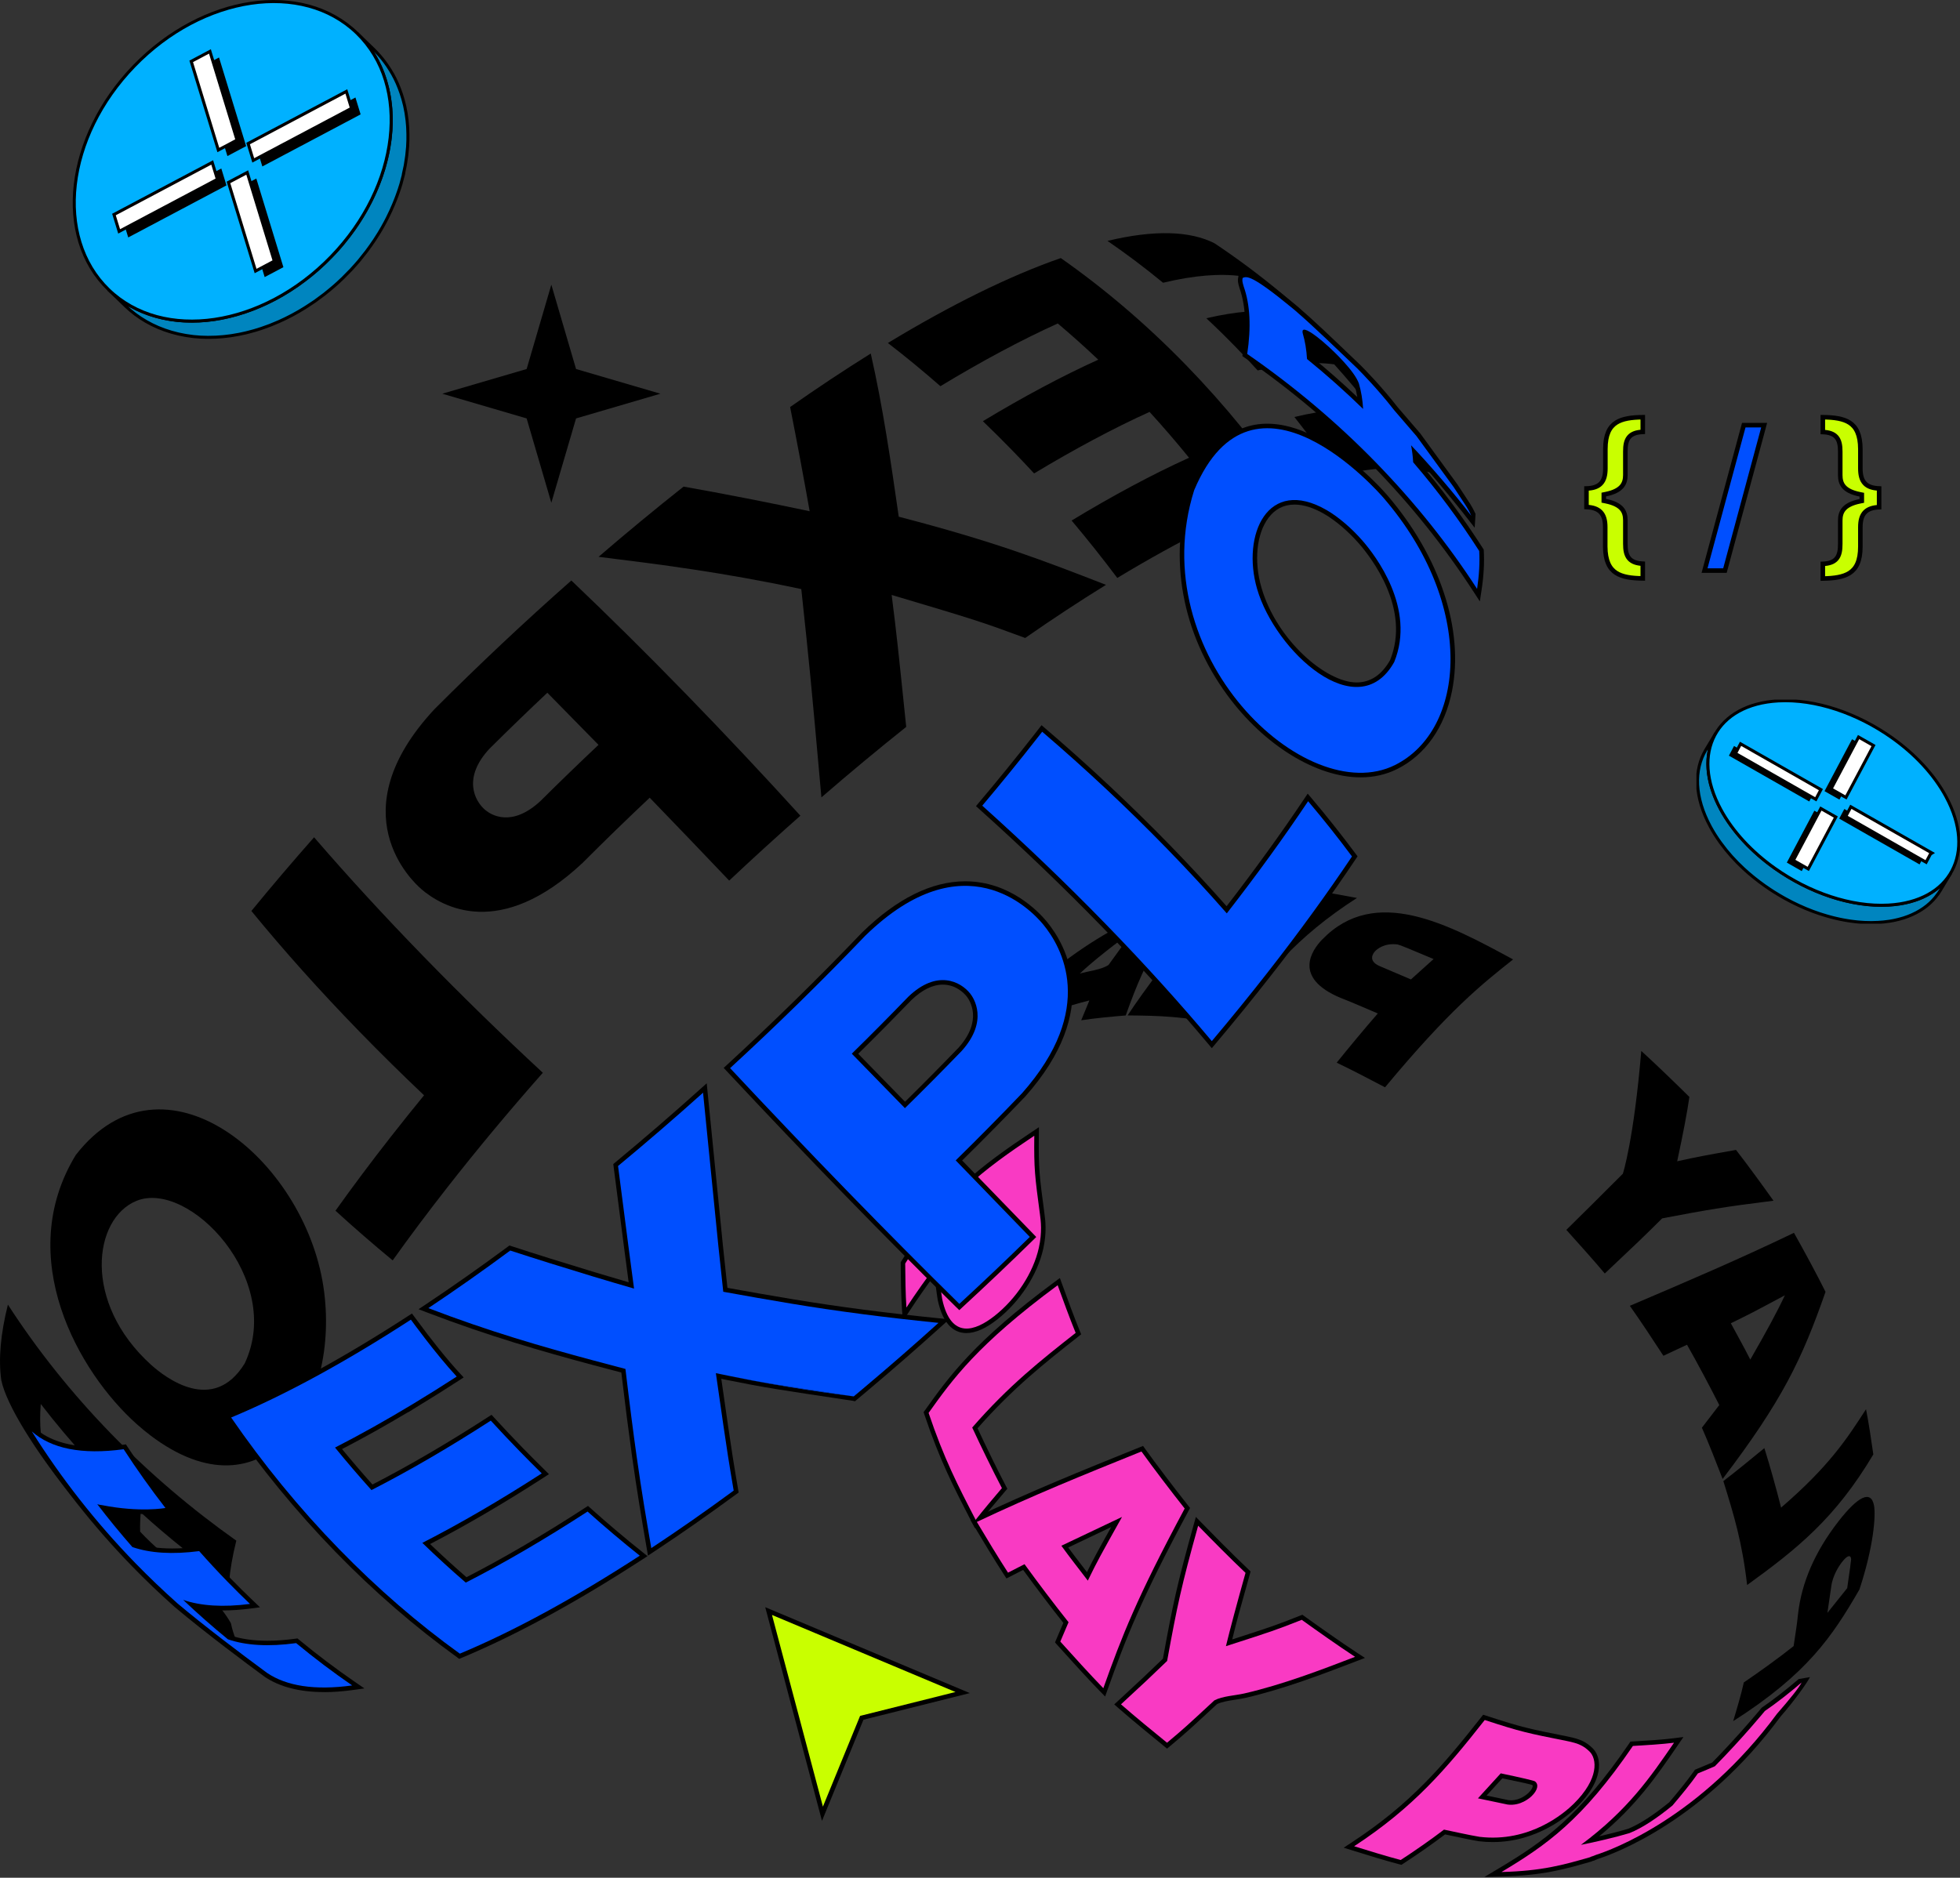 <svg width="647" height="620" viewBox="0 0 647 620" fill="none" xmlns="http://www.w3.org/2000/svg">
<rect x="0" y="0" width="647" height="620" fill="#333333" stroke="none"/>
<g clip-path="url(#clip0_122_294)">
<path d="M133.22 57.25C133.41 56.44 133.58 55.64 133.73 54.83C133.76 54.65 133.8 54.47 133.83 54.29C133.99 53.4 134.12 52.52 134.23 51.64C134.25 51.45 134.27 51.27 134.3 51.08C134.39 50.28 134.47 49.49 134.53 48.7C134.53 48.61 134.55 48.52 134.56 48.43C134.56 48.39 134.56 48.35 134.56 48.31C134.6 47.62 134.64 46.94 134.65 46.26C134.65 46.21 134.65 46.16 134.65 46.11C134.66 45.48 134.67 44.85 134.65 44.23C134.65 44 134.64 43.78 134.63 43.56C134.62 43.11 134.6 42.67 134.58 42.23C134.57 41.97 134.54 41.72 134.53 41.46C134.5 41.05 134.47 40.65 134.42 40.24C134.41 40.12 134.4 39.99 134.39 39.87C134.38 39.76 134.36 39.66 134.35 39.55C134.27 38.87 134.18 38.2 134.07 37.53C134.05 37.43 134.04 37.34 134.03 37.24C133.9 36.49 133.75 35.75 133.59 35.02C133.57 34.94 133.56 34.87 133.54 34.79C133.51 34.64 133.46 34.5 133.43 34.36C133.33 33.96 133.23 33.56 133.12 33.16C133.06 32.92 132.99 32.69 132.92 32.46C132.8 32.06 132.68 31.66 132.55 31.27C132.5 31.12 132.46 30.97 132.41 30.82C132.39 30.75 132.36 30.68 132.33 30.61C132.22 30.29 132.1 29.98 131.99 29.67C131.9 29.43 131.81 29.19 131.72 28.95C131.59 28.63 131.46 28.32 131.33 28.01C131.25 27.82 131.18 27.63 131.1 27.45C131.08 27.41 131.06 27.37 131.04 27.33C130.93 27.09 130.82 26.86 130.71 26.62C130.58 26.35 130.46 26.08 130.32 25.81C130.2 25.58 130.08 25.35 129.95 25.12C129.84 24.91 129.73 24.7 129.62 24.49C129.6 24.46 129.58 24.43 129.56 24.4C129.11 23.59 128.62 22.81 128.11 22.04C128.06 21.97 128.03 21.9 127.98 21.83C127.95 21.78 127.91 21.74 127.88 21.69C127.39 20.97 126.87 20.27 126.33 19.59C126.28 19.53 126.24 19.47 126.2 19.41C126.15 19.35 126.09 19.29 126.04 19.23C125.49 18.56 124.93 17.91 124.33 17.29C124.3 17.26 124.27 17.22 124.24 17.19C123.94 16.88 123.64 16.58 123.34 16.28L117.81 10.93C118.15 11.26 118.48 11.6 118.8 11.94C119.4 12.57 119.96 13.22 120.51 13.88C120.61 14 120.71 14.12 120.8 14.24C121.34 14.92 121.86 15.62 122.35 16.34C122.43 16.46 122.5 16.57 122.58 16.69C123.09 17.46 123.58 18.24 124.03 19.05C124.16 19.29 124.29 19.53 124.42 19.77C124.54 20 124.67 20.23 124.79 20.47C124.92 20.73 125.05 21 125.18 21.27C125.29 21.51 125.41 21.74 125.52 21.98C125.62 22.2 125.71 22.43 125.81 22.66C125.94 22.97 126.08 23.29 126.2 23.61C126.29 23.85 126.38 24.09 126.47 24.33C126.59 24.64 126.7 24.96 126.81 25.27C126.89 25.49 126.95 25.71 127.03 25.93C127.16 26.32 127.28 26.72 127.4 27.12C127.47 27.35 127.53 27.59 127.6 27.83C127.71 28.23 127.81 28.63 127.91 29.03C127.96 29.25 128.02 29.47 128.07 29.69C128.23 30.42 128.38 31.16 128.51 31.91C128.53 32 128.54 32.1 128.55 32.2C128.66 32.87 128.75 33.54 128.83 34.22C128.86 34.45 128.88 34.68 128.91 34.92C128.95 35.32 128.98 35.73 129.02 36.14C129.04 36.4 129.06 36.65 129.07 36.91C129.1 37.35 129.11 37.8 129.12 38.24C129.12 38.46 129.14 38.69 129.14 38.91C129.15 39.53 129.14 40.16 129.14 40.79C129.14 40.84 129.14 40.89 129.14 40.94C129.12 41.62 129.09 42.31 129.05 43C129.05 43.13 129.03 43.26 129.02 43.39C128.96 44.18 128.89 44.98 128.79 45.78C128.77 45.96 128.75 46.15 128.73 46.33C128.62 47.21 128.48 48.09 128.32 48.98C128.29 49.16 128.25 49.34 128.22 49.52C128.07 50.32 127.9 51.13 127.71 51.94C127.68 52.09 127.65 52.23 127.61 52.37C127.39 53.27 127.15 54.18 126.89 55.08C126.81 55.35 126.73 55.61 126.65 55.88C126.53 56.28 126.4 56.69 126.27 57.09C126.17 57.39 126.07 57.7 125.97 58C125.83 58.4 125.69 58.81 125.54 59.21C125.43 59.51 125.32 59.82 125.2 60.12C125.04 60.53 124.88 60.94 124.71 61.35C124.59 61.65 124.47 61.94 124.35 62.24C124.17 62.66 123.98 63.09 123.79 63.51C123.67 63.79 123.54 64.07 123.42 64.35C123.07 65.1 122.71 65.85 122.34 66.6C121.85 67.56 121.34 68.51 120.82 69.44C120.43 70.14 120.03 70.82 119.61 71.5C119.56 71.59 119.5 71.68 119.45 71.77C118.98 72.53 118.5 73.29 118 74.03C117.28 75.12 116.52 76.18 115.74 77.23C115.55 77.49 115.35 77.75 115.15 78.01C114.53 78.82 113.9 79.62 113.25 80.4C113.1 80.58 112.95 80.77 112.79 80.96C112.03 81.86 111.24 82.74 110.44 83.6C110.24 83.81 110.04 84.02 109.84 84.22C109.22 84.87 108.59 85.51 107.95 86.14C107.7 86.38 107.45 86.63 107.2 86.87C106.48 87.55 105.75 88.22 105.01 88.88C104.88 88.99 104.76 89.11 104.63 89.22C103.75 89.98 102.86 90.72 101.96 91.43C101.72 91.62 101.48 91.8 101.25 91.98C100.5 92.56 99.73 93.13 98.96 93.68C98.67 93.88 98.39 94.09 98.1 94.29C97.89 94.44 97.67 94.58 97.46 94.73C96.95 95.08 96.43 95.42 95.91 95.75C95.71 95.88 95.5 96.01 95.3 96.14C94.69 96.52 94.07 96.9 93.45 97.26C93.33 97.33 93.22 97.4 93.1 97.47C92.37 97.89 91.64 98.3 90.9 98.69C90.59 98.86 90.27 99.01 89.96 99.17C89.49 99.41 89.02 99.65 88.54 99.88C88.2 100.04 87.87 100.2 87.53 100.35C87.09 100.55 86.65 100.76 86.21 100.95C85.5 101.26 84.79 101.55 84.08 101.84C83.88 101.92 83.68 102.01 83.47 102.09C82.55 102.44 81.63 102.77 80.71 103.08C79.97 103.33 79.24 103.56 78.5 103.77C78.31 103.82 78.13 103.87 77.94 103.93C77.36 104.09 76.78 104.25 76.19 104.4C75.96 104.46 75.72 104.52 75.49 104.57C74.86 104.72 74.24 104.86 73.61 104.98C73.47 105.01 73.33 105.04 73.2 105.07C72.45 105.22 71.69 105.34 70.94 105.46C70.74 105.49 70.54 105.51 70.34 105.54C69.76 105.62 69.19 105.69 68.62 105.75C68.39 105.77 68.16 105.8 67.93 105.82C67.28 105.88 66.62 105.93 65.97 105.96C65.86 105.96 65.76 105.98 65.65 105.98C64.9 106.02 64.15 106.03 63.41 106.03C63.2 106.03 63 106.03 62.79 106.03C62.23 106.03 61.67 106.01 61.11 105.98C60.89 105.97 60.66 105.96 60.44 105.95C59.76 105.91 59.08 105.85 58.4 105.78C58.34 105.78 58.28 105.77 58.22 105.76C57.49 105.68 56.76 105.57 56.03 105.45C55.82 105.42 55.62 105.38 55.41 105.34C54.87 105.24 54.33 105.14 53.79 105.02C53.58 104.97 53.37 104.93 53.16 104.88C52.44 104.71 51.73 104.53 51.03 104.32C45 102.56 39.92 99.56 35.86 95.64L41.39 100.99C45.45 104.92 50.53 107.91 56.56 109.67C57.27 109.88 57.98 110.06 58.69 110.23C58.9 110.28 59.11 110.32 59.32 110.37C59.86 110.49 60.4 110.6 60.94 110.69C61.15 110.73 61.35 110.77 61.56 110.8C62.29 110.92 63.01 111.02 63.75 111.11C63.81 111.11 63.87 111.12 63.93 111.13C64.61 111.2 65.29 111.26 65.97 111.3C66.19 111.31 66.41 111.32 66.64 111.33C67.2 111.36 67.76 111.37 68.33 111.38C68.53 111.38 68.74 111.38 68.94 111.38C69.69 111.38 70.43 111.36 71.18 111.33C71.29 111.33 71.39 111.32 71.5 111.31C72.15 111.28 72.8 111.23 73.46 111.17C73.69 111.15 73.92 111.12 74.15 111.1C74.73 111.04 75.3 110.97 75.88 110.89C76.08 110.86 76.27 110.84 76.47 110.81C77.23 110.7 77.98 110.57 78.74 110.42C78.88 110.39 79.01 110.36 79.15 110.34C79.78 110.21 80.41 110.08 81.04 109.93C81.27 109.88 81.5 109.82 81.73 109.76C82.32 109.61 82.9 109.46 83.49 109.29C83.67 109.24 83.86 109.19 84.04 109.14C84.74 108.94 85.44 108.72 86.13 108.49C86.17 108.48 86.21 108.46 86.25 108.45C87.17 108.14 88.09 107.81 89.01 107.46C89.21 107.38 89.41 107.29 89.62 107.21C90.33 106.93 91.05 106.63 91.75 106.32C91.85 106.28 91.94 106.24 92.04 106.2C92.38 106.05 92.73 105.88 93.07 105.72C93.41 105.56 93.75 105.41 94.08 105.25C94.55 105.02 95.02 104.78 95.49 104.54C95.81 104.38 96.12 104.22 96.44 104.05C96.5 104.02 96.55 103.99 96.61 103.96C97.29 103.6 97.96 103.22 98.64 102.83C98.76 102.76 98.88 102.68 99 102.61C99.51 102.31 100.02 102.01 100.53 101.69C100.63 101.63 100.74 101.56 100.84 101.49C101.05 101.36 101.25 101.23 101.45 101.1C101.97 100.77 102.49 100.43 103 100.08C103.21 99.94 103.43 99.79 103.64 99.65C103.77 99.56 103.91 99.47 104.04 99.38C104.2 99.27 104.35 99.15 104.5 99.04C105.27 98.49 106.03 97.92 106.79 97.34C106.94 97.22 107.1 97.11 107.25 96.99C107.33 96.92 107.42 96.85 107.5 96.78C108.4 96.06 109.3 95.33 110.17 94.57C110.19 94.55 110.22 94.53 110.25 94.51C110.35 94.42 110.45 94.32 110.56 94.23C111.3 93.58 112.03 92.91 112.74 92.22C112.86 92.11 112.98 92.01 113.09 91.9C113.23 91.77 113.36 91.62 113.49 91.49C114.13 90.86 114.76 90.22 115.38 89.57C115.52 89.42 115.67 89.28 115.82 89.13C115.88 89.07 115.93 89.01 115.98 88.95C116.78 88.09 117.56 87.21 118.33 86.31C118.37 86.26 118.42 86.21 118.46 86.16C118.57 86.03 118.67 85.88 118.79 85.75C119.44 84.97 120.07 84.17 120.69 83.36C120.81 83.21 120.93 83.07 121.04 82.91C121.12 82.8 121.19 82.69 121.28 82.58C122.06 81.54 122.81 80.47 123.54 79.38C123.57 79.34 123.59 79.31 123.62 79.27C124.09 78.56 124.54 77.85 124.99 77.12C125.04 77.03 125.09 76.94 125.15 76.86C125.53 76.24 125.9 75.62 126.26 74.98C126.3 74.92 126.33 74.85 126.36 74.78C126.89 73.85 127.4 72.9 127.88 71.94C128.26 71.19 128.62 70.44 128.96 69.69C128.99 69.63 129.02 69.56 129.05 69.5C129.15 69.28 129.24 69.07 129.33 68.85C129.52 68.43 129.71 68 129.89 67.58C130.02 67.28 130.13 66.99 130.25 66.69C130.42 66.28 130.58 65.87 130.74 65.46C130.86 65.16 130.97 64.85 131.08 64.55C131.23 64.15 131.37 63.74 131.51 63.34C131.61 63.04 131.72 62.73 131.82 62.43C131.95 62.03 132.08 61.62 132.2 61.22C132.25 61.04 132.32 60.86 132.37 60.68C132.4 60.59 132.42 60.5 132.44 60.41C132.7 59.5 132.94 58.6 133.16 57.7C133.2 57.55 133.23 57.41 133.26 57.26L133.22 57.25Z" fill="#0085BF" stroke="black" stroke-miterlimit="10"/>
<path d="M109.327 84.737C131.964 61.352 135.762 28.308 117.811 10.93C99.859 -6.448 66.955 -1.58 44.318 21.804C21.681 45.188 17.883 78.233 35.835 95.611C53.786 112.989 86.69 108.121 109.327 84.737Z" fill="#00B1FF" stroke="black" stroke-miterlimit="10"/>
<path d="M87.37 91.49L93.55 88.22L84.61 58.95L78.42 62.23L87.37 91.49Z" fill="black"/>
<path d="M42.33 78.4L74.76 61.21L73.05 55.63L40.62 72.83L42.33 78.4Z" fill="black"/>
<path d="M81.25 48.25L75.07 51.53L66.12 22.26L72.3 18.98L81.25 48.25Z" fill="black"/>
<path d="M119.04 37.77L86.6 54.96L84.9 49.39L117.33 32.19L119.04 37.77Z" fill="black"/>
<path d="M84.37 89.49L90.55 86.22L81.61 56.95L75.42 60.23L84.37 89.49Z" fill="white" stroke="black" stroke-miterlimit="10"/>
<path d="M39.33 76.4L71.76 59.21L70.05 53.63L37.62 70.83L39.33 76.4Z" fill="white" stroke="black" stroke-miterlimit="10"/>
<path d="M78.25 46.25L72.07 49.53L63.12 20.26L69.3 16.98L78.25 46.25Z" fill="white" stroke="black" stroke-miterlimit="10"/>
<path d="M116.04 35.77L83.6 52.96L81.9 47.39L114.33 30.19L116.04 35.77Z" fill="white" stroke="black" stroke-miterlimit="10"/>
</g>
<g clip-path="url(#clip1_122_294)">
<path d="M639.735 295.181C639.993 294.807 640.245 294.434 640.475 294.046L643.901 288.328C643.672 288.715 643.42 289.096 643.162 289.463C643.075 289.585 642.975 289.707 642.889 289.822C642.709 290.066 642.529 290.31 642.335 290.54C642.091 290.842 641.832 291.136 641.567 291.417C641.502 291.488 641.437 291.553 641.373 291.618C641.157 291.84 640.935 292.063 640.705 292.279C640.618 292.365 640.525 292.444 640.439 292.53C640.187 292.76 639.929 292.983 639.663 293.198C639.613 293.241 639.555 293.292 639.505 293.335C639.189 293.593 638.858 293.838 638.521 294.075C638.427 294.139 638.334 294.204 638.248 294.261C637.982 294.441 637.716 294.621 637.443 294.786C637.335 294.851 637.228 294.922 637.12 294.987C636.782 295.188 636.43 295.389 636.078 295.576C636.049 295.59 636.021 295.605 635.992 295.626C635.604 295.828 635.209 296.022 634.799 296.208C634.684 296.259 634.562 296.309 634.447 296.366C634.139 296.503 633.822 296.632 633.499 296.761C633.377 296.812 633.255 296.862 633.126 296.905C632.695 297.063 632.256 297.221 631.804 297.365C631.782 297.372 631.753 297.379 631.725 297.386C631.301 297.523 630.863 297.645 630.417 297.76C630.281 297.796 630.137 297.832 630.001 297.868C629.641 297.954 629.275 298.04 628.909 298.119C628.772 298.148 628.643 298.177 628.506 298.205C628.018 298.306 627.522 298.392 627.019 298.471C626.624 298.529 626.222 298.579 625.82 298.622C625.626 298.644 625.439 298.672 625.252 298.694C624.649 298.759 624.038 298.809 623.413 298.838C622.673 298.881 621.933 298.895 621.179 298.902C620.927 298.902 620.676 298.895 620.432 298.888C619.929 298.888 619.426 298.874 618.923 298.852C618.621 298.838 618.32 298.816 618.025 298.795C617.565 298.766 617.105 298.73 616.638 298.687C616.315 298.658 615.999 298.615 615.676 298.579C615.23 298.529 614.785 298.471 614.332 298.407C614.002 298.356 613.672 298.306 613.341 298.256C612.896 298.184 612.457 298.112 612.012 298.026C611.682 297.961 611.344 297.897 611.013 297.832C610.568 297.738 610.123 297.645 609.684 297.537C609.354 297.458 609.024 297.386 608.686 297.3C608.233 297.185 607.788 297.07 607.335 296.941C607.012 296.855 606.689 296.769 606.365 296.668C605.899 296.532 605.432 296.388 604.965 296.237C604.663 296.144 604.354 296.05 604.052 295.95C603.542 295.777 603.032 295.598 602.522 295.411C602.263 295.318 602.005 295.231 601.753 295.131C601.049 294.865 600.338 294.585 599.641 294.29C599.584 294.269 599.526 294.247 599.476 294.226C598.722 293.909 597.967 293.579 597.22 293.227C596.983 293.119 596.746 292.997 596.502 292.882C595.992 292.638 595.489 292.401 594.986 292.142C594.699 291.999 594.411 291.84 594.124 291.697C593.679 291.46 593.226 291.23 592.781 290.986C592.479 290.82 592.177 290.648 591.876 290.476C591.452 290.238 591.035 289.994 590.618 289.743C590.317 289.563 590.008 289.376 589.706 289.19C589.261 288.917 588.815 288.636 588.37 288.349C588.183 288.227 588.003 288.112 587.817 287.99C587.17 287.566 586.531 287.128 585.898 286.682C585.353 286.295 584.814 285.899 584.275 285.49C584.11 285.368 583.952 285.238 583.786 285.116C583.406 284.822 583.032 284.527 582.659 284.233C582.486 284.096 582.314 283.96 582.141 283.816C581.739 283.486 581.344 283.155 580.949 282.817C580.834 282.717 580.712 282.624 580.597 282.523C580.094 282.092 579.605 281.647 579.117 281.201C579.038 281.129 578.966 281.057 578.887 280.986C578.276 280.411 577.673 279.836 577.084 279.24C577.019 279.175 576.955 279.111 576.89 279.046C576.294 278.435 575.712 277.817 575.151 277.192C575.044 277.078 574.943 276.963 574.835 276.84C574.282 276.223 573.75 275.59 573.233 274.958C573.14 274.843 573.054 274.736 572.967 274.621C572.436 273.953 571.919 273.284 571.423 272.602C571.243 272.358 571.071 272.106 570.898 271.855C570.769 271.668 570.625 271.474 570.496 271.287C570.317 271.029 570.151 270.763 569.979 270.497C569.857 270.31 569.735 270.131 569.613 269.944C569.433 269.657 569.261 269.362 569.081 269.075C568.98 268.909 568.88 268.744 568.779 268.579C568.513 268.119 568.255 267.659 568.003 267.2C563.743 259.305 562.817 251.884 564.727 245.856C565.166 244.463 565.762 243.148 566.495 241.919L563.068 247.638C559.146 254.218 559.34 263.227 564.584 272.94C564.835 273.399 565.094 273.859 565.36 274.319C565.453 274.477 565.554 274.635 565.647 274.793C565.827 275.088 565.999 275.389 566.186 275.677C566.294 275.856 566.416 276.029 566.531 276.201C566.71 276.474 566.883 276.747 567.069 277.02C567.199 277.207 567.328 277.394 567.457 277.573C567.63 277.825 567.802 278.076 567.982 278.32C567.982 278.32 567.989 278.328 567.996 278.335C568.492 279.017 569.009 279.685 569.541 280.353C569.627 280.468 569.72 280.576 569.807 280.691C570.324 281.33 570.863 281.955 571.409 282.573C571.516 282.688 571.617 282.81 571.725 282.925C572.292 283.55 572.867 284.168 573.463 284.779C573.528 284.843 573.592 284.908 573.657 284.973C574.246 285.562 574.842 286.144 575.46 286.718C575.511 286.769 575.561 286.819 575.611 286.862C575.64 286.884 575.669 286.912 575.69 286.934C576.171 287.379 576.667 287.825 577.17 288.256C577.285 288.356 577.4 288.45 577.522 288.55C577.917 288.888 578.312 289.218 578.715 289.549C578.887 289.685 579.052 289.822 579.225 289.958C579.598 290.26 579.972 290.555 580.353 290.842C580.518 290.964 580.676 291.093 580.841 291.215C581.373 291.618 581.919 292.02 582.465 292.408C583.097 292.853 583.736 293.292 584.383 293.715C584.569 293.838 584.749 293.96 584.936 294.075C585.151 294.211 585.36 294.355 585.575 294.491C585.805 294.635 586.035 294.772 586.258 294.908C586.559 295.095 586.868 295.282 587.17 295.468C587.587 295.72 588.011 295.957 588.427 296.201C588.729 296.374 589.031 296.546 589.332 296.711C589.778 296.955 590.223 297.193 590.669 297.422C590.956 297.573 591.243 297.724 591.531 297.875C592.034 298.126 592.536 298.371 593.039 298.608C593.276 298.723 593.521 298.845 593.758 298.953C594.505 299.297 595.259 299.628 596.013 299.951C596.071 299.973 596.128 299.994 596.186 300.023C596.883 300.31 597.587 300.59 598.291 300.856C598.549 300.95 598.808 301.043 599.067 301.136C599.577 301.323 600.087 301.503 600.597 301.675C600.899 301.776 601.2 301.869 601.509 301.963C601.976 302.113 602.443 302.257 602.91 302.394C603.233 302.487 603.557 302.573 603.88 302.667C604.332 302.789 604.778 302.911 605.23 303.026C605.561 303.112 605.891 303.184 606.229 303.263C606.674 303.363 607.12 303.464 607.558 303.557C607.896 303.629 608.226 303.694 608.557 303.751C609.002 303.838 609.44 303.909 609.886 303.981C610.216 304.032 610.547 304.089 610.877 304.132C611.322 304.197 611.775 304.247 612.22 304.305C612.544 304.341 612.86 304.384 613.183 304.412C613.643 304.455 614.11 304.491 614.57 304.52C614.871 304.542 615.173 304.563 615.468 304.578C615.97 304.599 616.473 304.606 616.976 304.613C617.228 304.613 617.479 304.628 617.723 304.628C618.47 304.628 619.218 304.606 619.957 304.563C620.582 304.527 621.193 304.477 621.797 304.42C621.998 304.398 622.192 304.369 622.386 304.348C622.781 304.297 623.176 304.254 623.564 304.197C623.578 304.197 623.6 304.197 623.614 304.197C624.103 304.118 624.584 304.032 625.058 303.938C625.195 303.909 625.324 303.881 625.46 303.852C625.827 303.773 626.193 303.687 626.552 303.601C626.696 303.565 626.832 303.529 626.969 303.493C627.414 303.378 627.853 303.249 628.276 303.119C628.305 303.112 628.327 303.105 628.355 303.098C628.808 302.954 629.246 302.803 629.677 302.638C629.799 302.595 629.922 302.545 630.044 302.494C630.367 302.372 630.683 302.236 630.992 302.099C631.107 302.049 631.229 301.999 631.344 301.941C631.739 301.761 632.134 301.575 632.515 301.374C632.515 301.374 632.529 301.374 632.536 301.366C632.565 301.352 632.594 301.338 632.623 301.316C632.982 301.129 633.327 300.928 633.664 300.727C633.772 300.662 633.88 300.598 633.988 300.526C634.261 300.353 634.534 300.181 634.792 300.001C634.886 299.937 634.979 299.879 635.065 299.815C635.403 299.578 635.733 299.326 636.057 299.075C636.114 299.032 636.164 298.988 636.215 298.938C636.48 298.723 636.739 298.5 636.991 298.27C637.084 298.191 637.17 298.105 637.256 298.019C637.486 297.803 637.709 297.58 637.924 297.351C637.989 297.286 638.054 297.214 638.118 297.149C638.37 296.884 638.607 296.611 638.837 296.33C638.851 296.309 638.866 296.287 638.887 296.266C639.081 296.029 639.261 295.784 639.44 295.54C639.526 295.418 639.627 295.303 639.713 295.181H639.735Z" fill="#0085BF" stroke="black" stroke-miterlimit="10"/>
<path d="M642.385 263.055C652.435 281.668 643.937 297.696 623.391 298.845C611.049 299.535 597.169 294.7 585.883 286.697C578.376 281.374 572.018 274.657 568.003 267.222C557.952 248.601 566.458 232.573 586.997 231.424C599.339 230.734 613.211 235.569 624.504 243.572C632.011 248.895 638.376 255.619 642.385 263.048V263.055Z" fill="#00B1FF" stroke="black" stroke-miterlimit="10"/>
<path d="M607.134 270.296L633.65 285.418L635.086 282.71L635.611 282.379L608.815 267.114L607.134 270.296Z" fill="black"/>
<path d="M589.835 284.815L594.756 287.624L603.851 270.49L598.922 267.674L589.835 284.815Z" fill="black"/>
<path d="M611.365 244.082L602.277 261.223L607.198 264.024L616.293 246.891L611.365 244.082Z" fill="black"/>
<path d="M572.407 246.316L598.93 261.445L597.242 264.635L570.719 249.506L572.407 246.316Z" fill="black"/>
<path d="M609.289 269.578L635.805 284.7L637.241 281.991L637.766 281.661L610.97 266.395L609.289 269.578Z" fill="white" stroke="black" stroke-miterlimit="10"/>
<path d="M591.99 284.096L596.911 286.905L606.006 269.772L601.078 266.956L591.99 284.096Z" fill="white" stroke="black" stroke-miterlimit="10"/>
<path d="M613.52 243.364L604.432 260.504L609.353 263.306L618.448 246.172L613.52 243.364Z" fill="white" stroke="black" stroke-miterlimit="10"/>
<path d="M574.562 245.598L601.085 260.727L599.397 263.917L572.874 248.787L574.562 245.598Z" fill="white" stroke="black" stroke-miterlimit="10"/>
</g>
<path d="M284.836 567.105L284.468 567.197L284.325 567.548L271.492 598.871L253.72 531.948L317.78 558.851L284.836 567.105Z" fill="#C9FF00" stroke="black" stroke-width="1.5"/>
<path d="M523.701 167.411V161.285C525.765 161.228 527.35 160.765 528.417 159.67C529.558 158.499 529.94 156.775 529.94 154.644V148.259C529.94 143.484 531.313 140.963 533.467 139.567C535.566 138.205 538.558 137.8 542.282 137.754V142.602C540.229 142.693 538.753 143.18 537.804 144.253C536.763 145.429 536.531 147.126 536.531 149.088V156.837C536.531 158.292 536.225 159.567 535.328 160.614C534.423 161.671 532.824 162.603 530.016 163.169L529.415 163.291V163.905V164.733V165.348L530.018 165.469C532.851 166.035 534.447 166.967 535.345 168.022C536.235 169.067 536.531 170.34 536.531 171.8V179.55C536.531 181.541 536.776 183.246 537.82 184.432C538.772 185.514 540.245 186.014 542.282 186.126V190.981C538.538 190.934 535.545 190.518 533.445 189.146C531.288 187.737 529.915 185.201 529.891 180.426V174.043C529.891 171.929 529.494 170.202 528.311 169.026C527.258 167.98 525.714 167.502 523.701 167.411Z" fill="#C9FF00" stroke="black" stroke-width="1.5"/>
<path d="M582.353 140.382L569.403 188.402H562.67L575.621 140.382H582.353Z" fill="#004FFF" stroke="black" stroke-width="1.5"/>
<path d="M615.612 159.631C616.665 160.719 618.236 161.195 620.299 161.279V167.46C618.289 167.548 616.745 168.014 615.69 169.055C614.505 170.226 614.109 171.956 614.109 174.091V180.476C614.109 185.25 612.736 187.772 610.575 189.175C608.469 190.543 605.465 190.959 601.718 191.025V186.182C603.771 186.091 605.25 185.603 606.2 184.515C607.238 183.326 607.469 181.606 607.469 179.599V171.849C607.469 170.394 607.775 169.12 608.672 168.072C609.577 167.015 611.176 166.083 613.983 165.517L614.585 165.396V164.782V163.953V163.338L613.982 163.218C611.149 162.651 609.553 161.719 608.655 160.665C607.765 159.619 607.469 158.346 607.469 156.886V149.136C607.469 147.147 607.224 145.45 606.175 144.279C605.221 143.216 603.747 142.74 601.718 142.651V137.754C605.464 137.799 608.457 138.205 610.558 139.567C612.712 140.964 614.085 143.485 614.109 148.261V154.644C614.109 156.748 614.478 158.46 615.612 159.631Z" fill="#C9FF00" stroke="black" stroke-width="1.5"/>
<path d="M181.995 94L190.156 121.844L218 129.995L190.156 138.156L181.995 166L173.844 138.156L146 129.995L173.844 121.844L181.995 94Z" fill="black"/>
<g clip-path="url(#clip2_122_294)">
<path d="M319.06 440.16C314.31 440.16 311.11 436.49 309.55 429.25C309.14 426.78 308.78 423.78 308.46 421.07C305.85 424.57 302.91 428.78 300.45 432.54L298.02 436.26L297.72 431.82C297.43 427.6 297.36 422.06 297.32 417.2V416.78L297.54 416.42C310.74 394.68 323.71 385.02 340.6 373.75L342.95 372.18L342.92 375C342.8 385.89 343.1 388.16 344.78 400.76C345.08 403.05 345.59 406.88 344.38 412.33C342.48 420.88 336.65 429.83 329.14 435.71C325.38 438.66 321.99 440.15 319.07 440.15L319.06 440.16ZM322.74 415.74C322.8 416.02 323.01 416.87 323.35 416.87C323.69 416.87 324.26 416.61 324.78 416.21C326.5 414.92 327.87 412.65 328.19 410.56C328.29 409.87 328.29 409.63 327.35 401.95L321.65 406.83L322.74 415.74Z" fill="black"/>
<path d="M320.75 502.51L322.07 501.82L320.74 502.5C314.89 491.21 310.27 482.3 305.12 467L304.88 466.28L305.32 465.66C313.31 454.47 321.57 442.9 348.26 423.17L349.87 421.98L350.55 423.86C352.44 429.08 354.62 435.04 356.47 439.53L356.9 440.57L356.01 441.27C344.92 450 334.43 458.25 322.69 471.6C325.71 478.09 329.33 485.48 332.05 490.66L332.52 491.55L331.87 492.32C328.81 495.92 325.62 499.69 323.25 502.74L321.82 504.57L320.75 502.51Z" fill="black"/>
<path d="M363.13 558.46C358.71 553.9 352.94 547.54 348.89 543.01L348.26 542.3L351.01 535.85C347.11 530.94 342.05 524.27 337.74 518.36L332.23 521.18L331.5 520.05C328.23 515.03 324.08 508.14 321.18 503.25L320.34 501.84L321.82 501.14C340.79 492.18 356.43 485.86 376.23 477.86L377.32 477.42L378 478.37C381.72 483.55 387.31 490.92 392.23 497.14L392.84 497.91L392.38 498.77C376.56 528.27 371.71 540.78 365.61 557.9L364.8 560.16L363.13 558.44V558.46ZM352.62 510.96C354.22 513.13 356.11 515.58 357.81 517.79C358.15 518.23 358.48 518.67 358.81 519.09C360.97 514.71 362.11 512.62 366.8 504.21C363.27 505.88 361.01 506.96 352.62 510.96Z" fill="black"/>
<path d="M384.29 576.58C380.05 573.12 373.65 567.9 369.05 563.86L367.81 562.77L369.02 561.65C376.95 554.32 377.91 553.44 383.88 547.68C387.19 529.51 388.57 523.09 394.06 503.36L394.76 500.86L396.57 502.72C399.39 505.62 406.57 512.95 412.17 518.25L412.82 518.87L412.58 519.74C408.73 533.46 408.31 534.97 406.76 541.31C419.74 537.12 421.03 536.67 429.16 533.46L429.92 533.16L430.58 533.64C434.61 536.54 442.26 541.98 448.14 545.83L450.58 547.42L447.86 548.46C436.63 552.77 423.9 557.66 411.08 560.62C410.07 560.85 408.97 561.02 407.81 561.2C405.6 561.54 403.32 561.89 401.73 562.68C392.36 571.35 391.77 571.9 386.19 576.58L385.25 577.37L384.29 576.59V576.58Z" fill="black"/>
<path d="M607.84 516.04C607.18 516.92 604.99 520.08 604.51 523.78L603.23 532.54L609.76 524.39C610.633 518.41 611.067 515.25 611.06 514.91C611.06 514.6 610.95 513.13 609.52 514.21C608.98 514.62 608.3 515.42 607.84 516.03M606.7 502.55C613.43 493.86 617.66 491.93 618.62 497.12C619.24 500.49 618.47 510.65 613.81 524.81C604.77 540.47 596.48 552.75 572.12 568.3C573.27 564.49 574.79 559.4 575.64 555.51C580.69 552.08 587.31 547.33 592.08 543.51C592.53 540.35 593.24 536.15 593.53 532.97C594.68 522.59 599.12 512.36 606.71 502.55" fill="black"/>
<path d="M568.88 489.03C572.34 500.2 575.07 509.02 576.73 523.35C593.19 511.44 605.81 501.37 618.39 480.22C617.74 475.73 616.87 469.75 615.98 465.3C609.75 474.95 603.87 484.07 587.94 497.79C586.44 491.85 584.26 483.98 582.42 478.14C578.4 481.46 573.03 485.87 568.88 489.03Z" fill="black"/>
<path d="M577.77 448.92C583.157 439.593 586.96 432.517 589.18 427.69C578.63 433.33 577.77 433.79 571.35 436.92C573.29 440.52 575.95 445.27 577.77 448.92ZM549.09 447.65C545.84 442.65 541.46 436.02 538.01 431.16C557.27 422.95 573.9 415.85 592.19 407.06C595.45 412.83 599.65 420.61 602.61 426.54C594.82 448.84 588.37 462.35 568.64 488.33C566.68 483.22 564 476.41 561.8 471.4L567.54 463.93C564.48 457.88 560.24 449.89 556.88 444.01L549.09 447.66" fill="black"/>
<path d="M535.71 387.54C524.91 398.33 524.49 398.75 517.05 406.08C520.9 410.36 526.04 416.07 529.74 420.49C540.96 409.89 541.88 409.03 548.69 402.28C563.95 399.4 568.64 398.56 585.43 396.45C581.8 391.36 576.9 384.61 573.06 379.68C562.09 381.64 560.68 381.89 553.64 383.44C555.647 374.107 556.99 367.023 557.67 362.19C552.98 357.56 546.67 351.44 541.79 347C539.31 376.42 535.74 387.48 535.71 387.54Z" fill="black"/>
<path d="M453.9 314.1C453.43 314.6 451.3 317.19 455.42 318.99L465.76 323.39L473.23 316.66C465.87 313.527 461.913 311.923 461.36 311.85C456.95 311.27 454.54 313.42 453.9 314.1ZM436.51 310.17C453.98 292.12 478.16 305.23 499.48 316.79C489.17 324.95 478.51 333.39 457.2 359.01C452.44 356.51 446.1 353.18 441.24 350.88C445.23 345.94 450.63 339.42 454.81 334.63C451.1 333.06 446.2 330.89 442.44 329.45C426.68 322.79 433.04 313.74 436.5 310.16" fill="black"/>
<path d="M372.23 335.27C382.5 335.38 390.62 335.47 405.47 338.65C417.62 322.13 427.78 309.44 447.93 296.49C443.41 295.64 437.38 294.52 432.82 293.91C423.02 300.22 413.77 306.17 400.43 322.3C394.91 321.88 387.52 321.5 381.98 321.49C378.98 325.57 374.99 331.03 372.22 335.28" fill="black"/>
<path d="M343.29 400.97C341.6 388.28 341.3 386 341.42 375C324.7 386.16 311.85 395.72 298.81 417.2C298.85 421.56 298.91 427.38 299.21 431.73C302.12 427.27 306.22 421.44 309.51 417.25C309.95 420.76 310.44 425.45 311.02 428.94C313.93 442.43 321.98 439.44 328.22 434.55C335.46 428.88 341.1 420.25 342.92 412.02C344.07 406.82 343.58 403.16 343.29 400.96V400.97ZM329.66 410.8C329.28 413.28 327.71 415.88 325.67 417.41C324.83 418.04 322.04 419.8 321.27 415.99L320.08 406.23L328.5 399.03C329.38 406.23 329.77 410.157 329.67 410.81L329.66 410.8Z" fill="#F93AC3"/>
<path d="M355.08 440.09C353.16 435.43 350.86 429.1 349.14 424.36C322.65 443.95 314.45 455.42 306.53 466.52C311.65 481.71 316.24 490.59 322.07 501.82C324.57 498.6 328.09 494.46 330.73 491.35C327.63 485.43 323.73 477.41 320.93 471.35C333.01 457.46 343.73 449.03 355.08 440.1V440.09Z" fill="#F93AC3"/>
<path d="M376.79 479.26C357 487.26 341.37 493.58 322.46 502.51C325.47 507.58 329.53 514.31 332.75 519.26L338.2 516.47C342.43 522.31 348.23 529.99 352.73 535.63L350.01 542.02C354.2 546.7 359.84 552.91 364.21 557.42C370.33 540.24 375.2 527.68 391.07 498.09C386.67 492.53 380.93 485.02 376.8 479.26H376.79ZM359.09 521.9C356.46 518.45 352.89 513.91 350.36 510.38C358.887 506.313 365.56 503.143 370.38 500.87C362.86 514.32 362.41 515.12 359.09 521.9Z" fill="#F93AC3"/>
<path d="M447.33 547.07C441.95 543.55 434.94 538.6 429.71 534.84C421.03 538.27 420.11 538.57 404.68 543.54C406.107 537.693 408.263 529.623 411.15 519.33C406.34 514.78 400.12 508.51 395.51 503.76C389.99 523.6 388.64 529.94 385.27 548.42C379.01 554.46 378.16 555.24 370.04 562.74C374.5 566.66 380.63 571.67 385.24 575.42C390.81 570.75 391.38 570.22 400.87 561.43C403.56 560.01 407.79 559.83 410.75 559.15C423.47 556.22 436.14 551.35 447.33 547.05V547.07Z" fill="#F93AC3"/>
<path d="M462 615.58C457.27 614.35 451.08 612.43 446.56 611.02L443.55 610.08L446.19 608.35C465.71 595.55 476.23 583.13 488.95 566.99L489.59 566.17L490.58 566.49C502.43 570.37 504.71 570.82 517.36 573.34C521.95 574.25 523.69 575.3 525.66 577.17C527.04 578.48 527.82 580.46 527.84 582.75C527.87 585.77 526.61 590.65 520.46 596.68C517.7 599.39 507.56 608.22 492.75 608.22C491.25 608.22 489.72 608.13 488.21 607.95C485.56 607.51 482.36 606.83 479.53 606.22C478.66 606.03 477.82 605.85 477.02 605.69C473.15 608.63 467.8 612.38 463.18 615.37L462.63 615.73L462 615.57V615.58ZM497.9 594.37C498.19 594.41 498.49 594.43 498.78 594.43C501.89 594.43 504.14 592.39 504.56 591.98C505.64 590.93 505.99 590.08 505.96 589.66C505.96 589.56 505.93 589.49 505.81 589.4C505.38 589.16 502.96 588.65 495.92 587.17L490.73 592.86L497.9 594.36V594.37Z" fill="black"/>
<path d="M494.88 616.84C509.55 608.05 521.21 599.95 537.8 575.65L538.21 575.05L538.94 575.01C542.92 574.78 548.38 574.46 552.42 573.95L555.71 573.53L553.83 576.27C546.85 586.45 540.21 596.14 527.9 606.32C531.39 605.51 534.79 604.63 537.41 603.85C541.15 602.35 545.73 599.4 551.03 595.08C553.54 592.14 556.97 587.98 559.25 584.7L559.5 584.34L559.91 584.17C562.11 583.27 563.76 582.58 565.22 581.94C574.29 572.7 581.35 564.09 581.42 564.01L581.56 563.84L581.74 563.72C585.17 561.39 589.87 557.73 593.74 554.4L597.47 553.75C596.72 555.36 592.52 561.35 587.76 566.79C562.37 601.19 533.11 611.99 527.35 613.84L527.07 613.96C526.67 614.12 526.28 614.28 525.93 614.43L525.91 614.39C525.73 614.47 525.56 614.55 525.38 614.62L525.31 614.65L525.23 614.67C516.36 617.22 509.36 619.24 495.68 619.6L490.01 619.75L494.88 616.83V616.84Z" fill="black"/>
<path d="M524.64 578.26C522.84 576.56 521.33 575.66 517.08 574.82C504.35 572.29 502.06 571.83 490.12 567.92C477.31 584.17 466.72 596.68 447.01 609.6C451.6 611.03 457.73 612.93 462.38 614.14C466.77 611.29 472.51 607.3 476.67 604.11C480.19 604.84 484.86 605.9 488.4 606.49C504.93 608.47 516.33 598.68 519.43 595.64C527.92 587.3 527.2 580.68 524.65 578.27L524.64 578.26ZM505.6 593.04C505.02 593.61 501.9 596.4 497.65 595.83L487.87 593.78L495.4 585.53C502.567 587.037 506.333 587.923 506.7 588.19C508.03 589.17 507.59 591.11 505.61 593.04H505.6Z" fill="#F93AC3"/>
<path d="M594.71 555.53C591.22 558.54 586.39 562.36 582.58 564.95C582.58 564.95 575.41 573.71 566.08 583.19C564.42 583.92 562.58 584.69 560.48 585.55C558.17 588.88 554.72 593.06 552.09 596.14H552.1C547.13 600.2 542.2 603.55 537.9 605.26C533.16 606.68 526.73 608.18 521.87 609.14C537.39 597.61 544.78 586.83 552.6 575.42C548.55 575.93 543.1 576.25 539.02 576.49C522.26 601.04 510.46 609.23 495.64 618.11C509.13 617.75 516.05 615.76 524.81 613.24C525.21 613.08 525.62 612.88 526.03 612.69C525.79 612.81 525.58 612.93 525.34 613.06C525.8 612.86 526.32 612.65 526.83 612.45C532.01 610.79 561.26 600.19 586.59 565.86C590.78 561.08 593.97 557.12 594.71 555.53Z" fill="#F93AC3"/>
<path d="M397.74 295.04C397.74 295.04 392.89 295.89 385.18 298.74C384.17 299.08 383.19 299.41 382.28 299.73C382 299.88 381.75 300.03 381.48 300.19C363.74 307.43 334.93 324.13 312.7 360.69C312.04 361.75 311.41 362.78 310.85 363.74C313.33 360.93 316.64 357.17 319.37 354.59C321.06 351.85 322.38 349.7 323.5 347.92C325.92 345.18 328.66 342.22 331.72 339.11C332.87 338.53 334.05 338.03 335.25 337.61C332.36 341.14 329.44 344.94 326.34 349.12C329.76 346.95 334.53 344.42 338.14 342.58L343.59 335.42C344.12 335.31 344.65 335.2 345.19 335.08C345.28 334.9 345.39 334.71 345.48 334.53C349.91 333.01 355.36 331.41 359.61 330.32L356.91 336.88C361.29 336.2 367.19 335.65 371.6 335.29C379.1 314.22 384.72 305.57 397.74 295.05V295.04ZM365.95 318.59C363.48 320.26 359.28 320.6 356.42 321.48C360.853 317.3 367.647 311.917 376.8 305.33C372.7 309.19 372.58 309.37 365.95 318.58V318.59Z" fill="black"/>
<path d="M398.87 344.73C388.24 332.05 376.5 319.09 363.98 306.22C351.09 292.97 337.39 279.82 323.25 267.14L322.17 266.17L323.11 265.06C329.47 257.51 335.66 249.9 341.5 242.42C341.95 241.84 343.81 239.45 343.81 239.45L345.01 240.47C359.49 252.86 373.39 265.9 386.33 279.2C392.77 285.82 399.01 292.55 404.9 299.22C414.29 287.07 422.92 275.13 430.56 263.71L431.67 262.05L432.96 263.57C438.05 269.59 442.94 275.76 447.5 281.9L448.13 282.75L447.54 283.63C439.31 295.94 429.93 308.84 419.65 321.98C413.77 329.49 407.56 337.15 401.17 344.73L400.02 346.09L398.87 344.72V344.73Z" fill="black"/>
<path d="M310.42 127.52C323.98 119.31 336.99 112.33 349.17 106.8C353.68 110.61 358.14 114.59 362.54 118.76C350.55 124.2 337.77 131.04 324.45 139.07C327.69 142.18 330.91 145.38 334.11 148.67C336.56 151.19 338.98 153.74 341.36 156.32C354.69 148.29 367.48 141.45 379.47 136C383.97 140.93 388.32 145.98 392.51 151.14C380.32 156.67 367.31 163.66 353.74 171.87C358.95 178.06 363.98 184.38 368.82 190.83C389.51 178.31 408.88 168.69 425.97 162.75C415.78 147.83 404.28 133.69 391.52 120.56C378.38 107.05 364.52 95.27 350.17 85.21C333.1 91.14 313.75 100.74 293.09 113.25C298.9 117.72 304.68 122.48 310.43 127.51" fill="black"/>
<path d="M299.14 240C296.41 213.53 296.06 210.13 294.34 196.44C321.99 204.68 323.64 205.18 338.42 210.65C347.48 204.34 356.39 198.48 365.09 193.11C344.63 185.15 328.47 178.86 296.68 170.61C294.02 152.15 291.51 134.71 287.44 116.73C278.75 122.15 269.86 128.05 260.82 134.39C262.87 144.69 265.45 158.45 267.27 168.8C254.83 166.15 238.18 162.87 225.65 160.67C216.33 168.05 206.95 175.8 197.59 183.85C217.7 186.35 238.5 188.94 264.51 194.51C267.31 220.78 267.54 222.93 271.15 263.28C280.48 255.2 289.84 247.43 299.14 240.01" fill="black"/>
<path d="M160.26 267.5C162.11 269.03 168.88 273.33 178.42 264.47C184.74 258.19 191.13 252.01 197.57 245.94C191.81 240.04 186.18 234.3 180.68 228.73C174.28 234.76 167.93 240.9 161.65 247.14C152.68 256.69 156.55 264.43 160.25 267.5M139.07 293.55C136.17 291.07 111.69 268.32 143.37 234.21C158.14 219.42 173.31 205.15 188.6 191.67C200.72 203.2 213.41 215.75 226.55 229.26C239.31 242.38 251.91 255.8 264.21 269.33C256.34 276.28 248.49 283.43 240.71 290.76C232.02 281.63 223.26 272.48 214.47 263.39C207 270.42 199.6 277.61 192.3 284.93C164.99 310.49 145.97 299.48 139.06 293.56" fill="black"/>
<path d="M129.63 416.15C135.17 408.38 141.16 400.38 147.57 392.18C157.55 379.41 168.15 366.71 179.19 354.21C165.78 341.79 152.6 328.95 139.84 315.83C126.7 302.32 114.63 289.16 103.68 276.46C96.58 284.5 89.66 292.62 82.98 300.79C93.65 313.82 105.57 327.17 118.71 340.67C125.65 347.8 132.75 354.8 139.98 361.65C136.22 366.24 132.54 370.84 128.93 375.45C122.42 383.77 116.36 391.88 110.74 399.76C116.91 405.39 123.21 410.86 129.63 416.16" fill="black"/>
<path d="M49.87 450.63C54.49 454.81 70.37 467.14 80.79 450.16C93.81 422.51 62.39 389.42 45.04 396.51C30.78 402.34 27.14 430.04 49.86 450.63M45.16 470.24C25.8 452.98 4.46 415.07 25.01 381.37C53.88 344.13 100.31 382.58 106.74 424.72C112.76 464.11 87.31 502.54 49.59 473.9C48.22 472.86 46.45 471.39 45.16 470.24Z" fill="black"/>
<path d="M22.86 488.81C26.68 493.15 29.21 494.58 29.31 492.45C29.31 492.3 29.3 492.11 29.29 491.96C28.99 488.99 28.99 485.77 29.27 482.32C23.65 476.23 18.38 469.97 13.46 463.57C13.18 467 13.18 470.2 13.48 473.15C14.23 477.97 19.94 485.5 22.86 488.81ZM76.22 535.96C77.03 539.82 78.43 543.17 80.43 545.97C59.02 528.32 57.73 527.26 45.73 514.39C39.01 515.6 3.8 472.26 0.42 455.68C-0.55 448.79 0.18 440.43 2.61 430.77C12.2 445.61 23.56 459.9 36.69 473.41C49.45 486.53 63.31 498.31 78.01 508.7C76.76 513.67 75.96 518.3 75.6 522.57C65.45 515.53 55.7 507.79 46.45 499.36C46.27 501.58 46.2 503.7 46.26 505.72C54.9 515.12 69.94 524.83 76.22 535.95" fill="black"/>
<path d="M85.9 550.62C76.45 544.24 67.34 537.19 58.63 529.46C67.31 536.57 79.05 545.88 88.19 552.4C87.38 551.85 86.62 551.26 85.9 550.63" fill="black"/>
<path d="M437.42 111.31C432.85 107.06 429.9 104.54 427.53 102.52C433.69 108.17 442.04 115.59 447.92 121.53L451.17 124.92L450.1 123.79C447.03 120.64 442.84 116.34 437.43 111.31M484.05 167.21C482.8 165.24 481.29 163.53 479.5 162.06C476.07 156.55 471.49 149.2 467.62 144.01L479.88 160.83L484.06 167.21" fill="black"/>
<path d="M383.92 93.36C394.15 90.91 402.76 90.23 409.77 91.19C414.43 94.96 419 98.92 423.47 103.07C416.59 102.13 408.18 102.76 398.21 105.08C401.51 108.16 404.76 111.35 407.96 114.64C410.41 117.16 412.81 119.72 415.16 122.31C425.13 119.98 433.55 119.36 440.43 120.3C444.88 125.24 449.12 130.32 453.15 135.51C446.14 134.55 437.52 135.23 427.29 137.68C432.26 143.97 436.97 150.45 441.4 157.07C456.97 153.34 468.73 153.78 476.76 157.85C467.21 142.89 456.05 128.72 443.29 115.6C430.15 102.09 415.93 90.34 400.9 80.32C392.88 76.25 381.12 75.81 365.58 79.54C371.81 83.82 377.93 88.42 383.92 93.35" fill="black"/>
<path d="M213.45 511.05C211.79 501.38 210.36 493.03 208.66 480.97C207.53 472.89 206.36 463.79 205.1 453.19C201.89 452.34 198.66 451.49 195.4 450.62C179.1 446.25 161.21 441.12 140.87 433.32L138.16 432.28L140.58 430.67C149.39 424.8 158.46 418.42 167.55 411.7L168.17 411.24L168.91 411.48C176.74 414.04 186.44 417.08 196.23 420.04C200.85 421.43 204.44 422.49 207.52 423.39C207.02 419.69 206.49 415.68 205.96 411.56C204.8 402.78 203.56 393.16 202.55 385.17L202.45 384.35L203.08 383.82C212.53 375.99 221.96 367.86 231.09 359.66L233.29 357.68L233.58 360.63C236.49 389.85 237.82 403.2 238.63 411.21C239.2 416.68 239.52 419.66 239.94 423.49L240.13 425.23C255.04 427.9 268 430.22 285.23 432.45C292.95 433.45 301.04 434.38 309.96 435.28L313.32 435.62L310.82 437.88C302.71 445.21 294.36 452.48 286.01 459.5C284.94 460.4 283.87 461.3 282.79 462.2L282.21 462.68L281.51 462.51L281.27 462.48C256.79 458.81 252.39 458.16 240.14 455.68L238.1 455.27C240.03 468.73 240.95 475.1 241.79 480.5C242.38 484.24 242.92 487.51 243.67 491.89L243.83 492.8L243.08 493.35C233.83 500.14 224.66 506.55 215.82 512.38L213.9 513.64L213.45 511.02V511.05Z" fill="black"/>
<path d="M309.8 436.79C301.58 444.22 293.3 451.43 285.03 458.38C283.96 459.28 282.89 460.18 281.82 461.07C281.78 461.07 281.74 461.07 281.7 461.05H281.68C281.6 461.04 281.52 461.03 281.44 461.02C256.85 457.34 252.64 456.71 240.43 454.24C240.38 454.23 240.32 454.22 240.27 454.21C239.04 453.96 237.73 453.69 236.31 453.4C238.45 468.31 239.42 475.08 240.31 480.76C240.88 484.4 241.41 487.58 242.19 492.17C232.99 498.93 223.9 505.28 214.99 511.16C213.32 501.43 211.86 492.95 210.14 480.76C209.06 473.07 207.87 463.9 206.46 452C202.93 451.07 199.37 450.13 195.78 449.17C179.04 444.68 161.47 439.62 141.4 431.92C150.26 426.02 159.29 419.67 168.43 412.91C176.51 415.55 186.43 418.65 195.78 421.48C200.54 422.91 205.15 424.28 209.3 425.47C208.72 421.16 208.08 416.34 207.43 411.37C206.24 402.34 205.01 392.82 204.02 384.99C213.38 377.24 222.76 369.16 232.08 360.79C234.99 390.01 236.32 403.36 237.13 411.37C237.83 418.12 238.16 421.08 238.75 426.52C254.19 429.29 267.34 431.66 285.03 433.95C292.35 434.9 300.44 435.84 309.8 436.79Z" fill="#004FFF"/>
<path d="M240.43 454.24C252.64 456.71 256.85 457.34 281.44 461.02C278.39 460.64 257.56 457.93 240.43 454.24Z" fill="#004FFF"/>
<path d="M315.63 431.59C303.85 420 291.53 407.59 278.99 394.7C266.07 381.42 252.93 367.63 239.92 353.7L238.89 352.6L240 351.58C255.29 337.52 270.28 322.83 284.56 307.91C296.1 296.67 307.55 290.99 318.63 290.99C333.41 290.99 342.95 301.16 345.52 304.27C351.92 312.03 364.05 333.19 338.42 362.07C331.62 369.17 324.64 376.25 317.61 383.17C325.74 391.55 333.55 399.62 341.04 407.37L342.07 408.44L341.01 409.48C333.39 416.96 325.55 424.41 317.71 431.62L316.66 432.59L315.64 431.59H315.63ZM283.3 347.94C288.45 353.22 293.61 358.5 298.75 363.78C304.7 357.92 310.63 351.94 316.39 345.97C324.57 336.87 320.07 330.22 319.08 328.98C318.36 328.07 315.66 325.11 311.23 325.11C307.85 325.11 304.36 326.83 300.85 330.22C295.14 336.13 289.23 342.1 283.31 347.93L283.3 347.94Z" fill="black"/>
<path d="M337.28 361.08C362.14 333.07 350.5 312.69 344.35 305.23C340.26 300.28 318.23 277.2 285.64 308.95C271.17 324.06 256.2 338.72 241.01 352.68C253.86 366.43 266.93 380.15 280.06 393.65C292.82 406.77 305.06 419.09 316.68 430.52C324.5 423.32 332.27 415.94 339.94 408.41C332.14 400.33 323.98 391.9 315.48 383.14C322.85 375.91 330.12 368.54 337.28 361.07V361.08ZM298.72 365.9C292.88 359.9 287.03 353.9 281.18 347.91C287.46 341.75 293.67 335.49 299.8 329.14C309.33 319.95 317.14 324.13 320.25 328.04C321.37 329.45 326.48 336.97 317.46 347C311.29 353.38 305.04 359.69 298.72 365.89V365.9Z" fill="#004FFF"/>
<path d="M449.13 256.67C434.5 256.67 417.23 246.02 405.14 229.53C390.1 209.02 385.59 184.18 392.77 161.4L392.82 161.27C398.8 147.09 407.38 139.9 418.34 139.9C426.3 139.9 435.21 143.7 444.84 151.19C452.14 156.87 457.27 162.74 457.83 163.39C475.34 183.7 483.36 207.94 479.3 228.22C476.91 240.16 470.48 249.29 461.19 253.93C457.56 255.75 453.5 256.67 449.13 256.67ZM427.31 166.6C423.8 166.6 420.91 168.07 418.73 170.98C414.78 176.24 413.87 185.27 416.4 194.01C421.43 211.36 437.7 225.33 447.82 225.33C452.39 225.33 456.11 222.85 458.88 217.95C465.71 201.04 452.76 184.25 448.62 179.5C445.14 175.51 440.87 171.86 437.19 169.73C433.59 167.65 430.27 166.6 427.32 166.6H427.31Z" fill="black"/>
<path d="M456.69 164.37C454.95 162.35 413.78 115.38 394.2 161.85C377.11 216.09 430.95 267.38 460.52 252.59C483.85 240.92 487.26 199.84 456.69 164.37ZM460.23 218.6C448.21 240.07 420.94 215.05 414.96 194.42C409.81 176.66 418.42 157.16 437.94 168.43C441.75 170.63 446.17 174.4 449.75 178.51C454.04 183.43 467.46 200.87 460.23 218.6Z" fill="#004FFF"/>
<path d="M486.34 195.26C476.89 180.67 465.78 166.76 453.3 153.93C440.46 140.73 426.18 128.67 410.88 118.11L410.11 117.58L410.25 116.65C411.54 108.09 411.19 100.87 409.19 95.21C408.62 93.3 408.51 92.7 408.75 91.48L408.91 90.7L409.65 90.39C410 90.24 410.53 90.02 411.28 90.02C413.05 90.02 415.78 90.85 427.81 100.77L428.51 101.36C433.5 105.65 439.47 111.36 444.73 116.39C446.21 117.8 447.63 119.16 448.96 120.43C450.53 121.99 455.99 127.55 461.44 134.53L468.8 143.07L481.09 159.94L485.31 166.38C485.97 167.43 486.57 168.54 487.08 169.7L486.79 174.25C482.31 168.36 473.71 157.81 467.93 151.5C467.94 151.68 467.96 151.85 467.97 152.03C475.86 161.26 483.13 171.05 489.57 181.14L489.78 181.47L489.8 181.86C490.02 185.74 489.79 190.05 489.09 194.67L488.5 198.58L486.35 195.26H486.34ZM432.9 117.78C438.09 122.01 443.17 126.48 448.04 131.09C447.81 129.66 447.51 128.3 447.13 127.02C446.08 124.11 441.43 119.13 437.79 115.77C434.5 112.75 432.55 111.44 431.86 111.01C431.86 111.01 431.86 111.01 431.85 111.01C432.37 113.08 432.73 115.36 432.9 117.78Z" fill="black"/>
<path d="M488.3 181.95C481.83 171.84 474.57 162.04 466.49 152.63C466.38 150.66 466.14 148.79 465.79 147.02C472.12 153.68 480.13 163 485.7 170.32C485.21 169.22 484.66 168.19 484.04 167.21L479.86 160.83L467.6 144.01L460.24 135.46C454.84 128.54 449.44 123.05 447.91 121.52C441.84 115.77 433.86 107.96 427.52 102.51L426.83 101.93C413.07 90.58 411.55 91.21 410.2 91.77C410.02 92.64 410.07 92.97 410.58 94.7C412.67 100.62 413.04 108.07 411.71 116.87C426.91 127.37 441.22 139.38 454.36 152.88C467.12 166 478.2 179.93 487.59 194.44C488.27 189.91 488.51 185.73 488.29 181.94L488.3 181.95ZM431.45 118.53C431.27 115.49 430.81 112.7 430.06 110.16C429.91 109.52 429.53 107.82 432.64 109.74C433.37 110.19 435.42 111.56 438.8 114.67C440.17 115.93 447.06 122.4 448.57 126.6C449.32 129.16 449.79 131.97 449.97 135.03C444.01 129.22 437.83 123.72 431.45 118.54V118.53Z" fill="#004FFF"/>
<path d="M150.9 547.22C136.91 537.13 123.42 525.44 110.81 512.47C97.84 499.14 85.81 484.47 75.06 468.87L74.01 467.35L75.72 466.64C93.37 459.28 113.25 448.45 134.81 434.46L135.98 433.7L136.82 434.81L137.07 435.15C142.49 442.55 147.74 449.06 151.85 453.5L153.06 454.81L151.56 455.78C146.94 458.78 142.19 461.76 137.45 464.63L134.79 466.29V466.23C127.24 470.73 119.9 474.84 112.91 478.46C116.18 482.44 119.55 486.36 122.95 490.16C134.97 483.97 147.82 476.47 161.19 467.83L162.25 467.14L163.11 468.07C166.2 471.45 169.37 474.8 172.53 478.05C174.95 480.54 177.43 483.02 179.88 485.43L181.22 486.74L179.65 487.76C166.51 496.25 153.84 503.67 141.97 509.82C145.9 513.58 149.93 517.25 153.98 520.77C166.27 514.45 179.44 506.74 193.14 497.85L194.1 497.23L194.96 498C200.61 503.06 206.38 507.94 212.12 512.51L213.75 513.81L212 514.94C190.26 529.05 170.2 539.97 152.36 547.41L151.59 547.73L150.91 547.24L150.9 547.22Z" fill="black"/>
<path d="M193.95 499.09C179.99 508.15 166.5 516.04 153.75 522.55C148.92 518.38 144.13 514.01 139.41 509.43C151.92 503.04 165.15 495.32 178.83 486.49C176.37 484.07 173.91 481.6 171.46 479.09C168.26 475.8 165.11 472.46 162.01 469.07C148.34 477.9 135.12 485.61 122.62 492C118.49 487.41 114.48 482.73 110.59 477.96C118.87 473.73 127.47 468.91 136.31 463.57L136.69 463.34C141.32 460.54 146.01 457.6 150.76 454.52C143.74 446.95 135.96 436.15 135.63 435.73C114.43 449.49 94.33 460.52 76.3 468.04C86.87 483.38 98.75 497.94 111.89 511.44C124.65 524.56 138.02 536.09 151.79 546.01C169.84 538.48 189.97 527.44 211.19 513.66C205.44 509.08 199.69 504.22 193.97 499.1L193.95 499.09Z" fill="#004FFF"/>
<path d="M106.94 558.7C98.92 558.7 92.33 557 87.35 553.64C81.82 549.58 67.97 539.29 57.67 530.61C52.84 526.32 48.12 521.81 43.63 517.19C30.65 503.84 19.07 489.12 9.23 473.44L11.5 471.52C16.13 475.63 22.87 477.71 31.52 477.71C34.34 477.71 37.41 477.49 40.63 477.04L41.57 476.91L42.09 477.71C46.4 484.32 51.01 490.81 55.81 497.01L57.31 498.95L54.89 499.4C54.78 499.42 52.16 499.9 47.65 499.9C43.8 499.9 39.79 499.56 35.72 498.88C38.57 502.5 41.54 506.07 44.56 509.53C48.08 510.69 52.21 511.28 56.84 511.28C59.55 511.28 62.48 511.08 65.55 510.68L66.34 510.58L66.87 511.18C69.88 514.59 73.01 517.96 76.15 521.2C78.56 523.68 81.05 526.15 83.55 528.53L85.82 530.7L82.71 531.11C79.51 531.53 76.45 531.74 73.6 531.74C70.75 531.74 68.18 531.54 65.72 531.13C69.06 534.17 72.49 537.13 75.96 539.97C79.49 541.15 83.64 541.75 88.3 541.75C91.17 541.75 94.28 541.52 97.54 541.07L98.19 540.98L98.7 541.4C104.64 546.31 110.83 550.98 117.11 555.3L120.3 557.49L116.47 558.02C113.11 558.48 109.91 558.72 106.95 558.72L106.94 558.7Z" fill="black"/>
<path d="M97.75 542.53C88.64 543.78 81.14 543.31 75.23 541.27C70.19 537.15 65.26 532.81 60.46 528.25C66.28 530.26 73.63 530.75 82.52 529.59C80.01 527.19 77.53 524.74 75.08 522.22C71.88 518.93 68.77 515.57 65.75 512.15C56.86 513.31 49.52 512.82 43.7 510.81C39.66 506.2 35.79 501.48 32.11 496.66C32.58 496.82 33.09 496.91 33.61 496.96C46.31 499.47 54.61 497.91 54.61 497.91C49.73 491.62 45.13 485.14 40.82 478.51C26.95 480.42 16.86 478.28 10.49 472.62C20.16 488.02 31.55 502.61 44.69 516.12C49.21 520.76 53.86 525.2 58.62 529.44C67.2 536.67 79.13 545.73 88.18 552.38C94.58 556.7 103.93 558.2 116.26 556.5C109.96 552.17 103.78 547.51 97.75 542.52V542.53Z" fill="#004FFF"/>
<path d="M431.81 264.55C423.94 276.32 414.99 288.69 404.97 301.58C398.76 294.5 392.19 287.38 385.25 280.25C372.11 266.74 358.3 253.83 344.03 241.61C343.58 242.19 343.13 242.76 342.68 243.34C336.74 250.93 330.59 258.5 324.25 266.02C338.24 278.57 351.92 291.66 365.05 305.17C377.81 318.29 389.48 331.2 400.02 343.76C406.36 336.23 412.53 328.65 418.47 321.05C428.9 307.72 438.17 294.93 446.29 282.79C441.76 276.69 436.93 270.6 431.8 264.54L431.81 264.55Z" fill="#004FFF"/>
</g>
<defs>
<clipPath id="clip0_122_294">
<rect width="111.16" height="111.87" fill="white" transform="translate(24)"/>
</clipPath>
<clipPath id="clip1_122_294">
<rect width="86.969" height="73.98" fill="white" transform="translate(560 231)"/>
</clipPath>
<clipPath id="clip2_122_294">
<rect width="618.81" height="542.76" fill="white" transform="translate(6.10352e-05 77)"/>
</clipPath>
</defs>
</svg>
